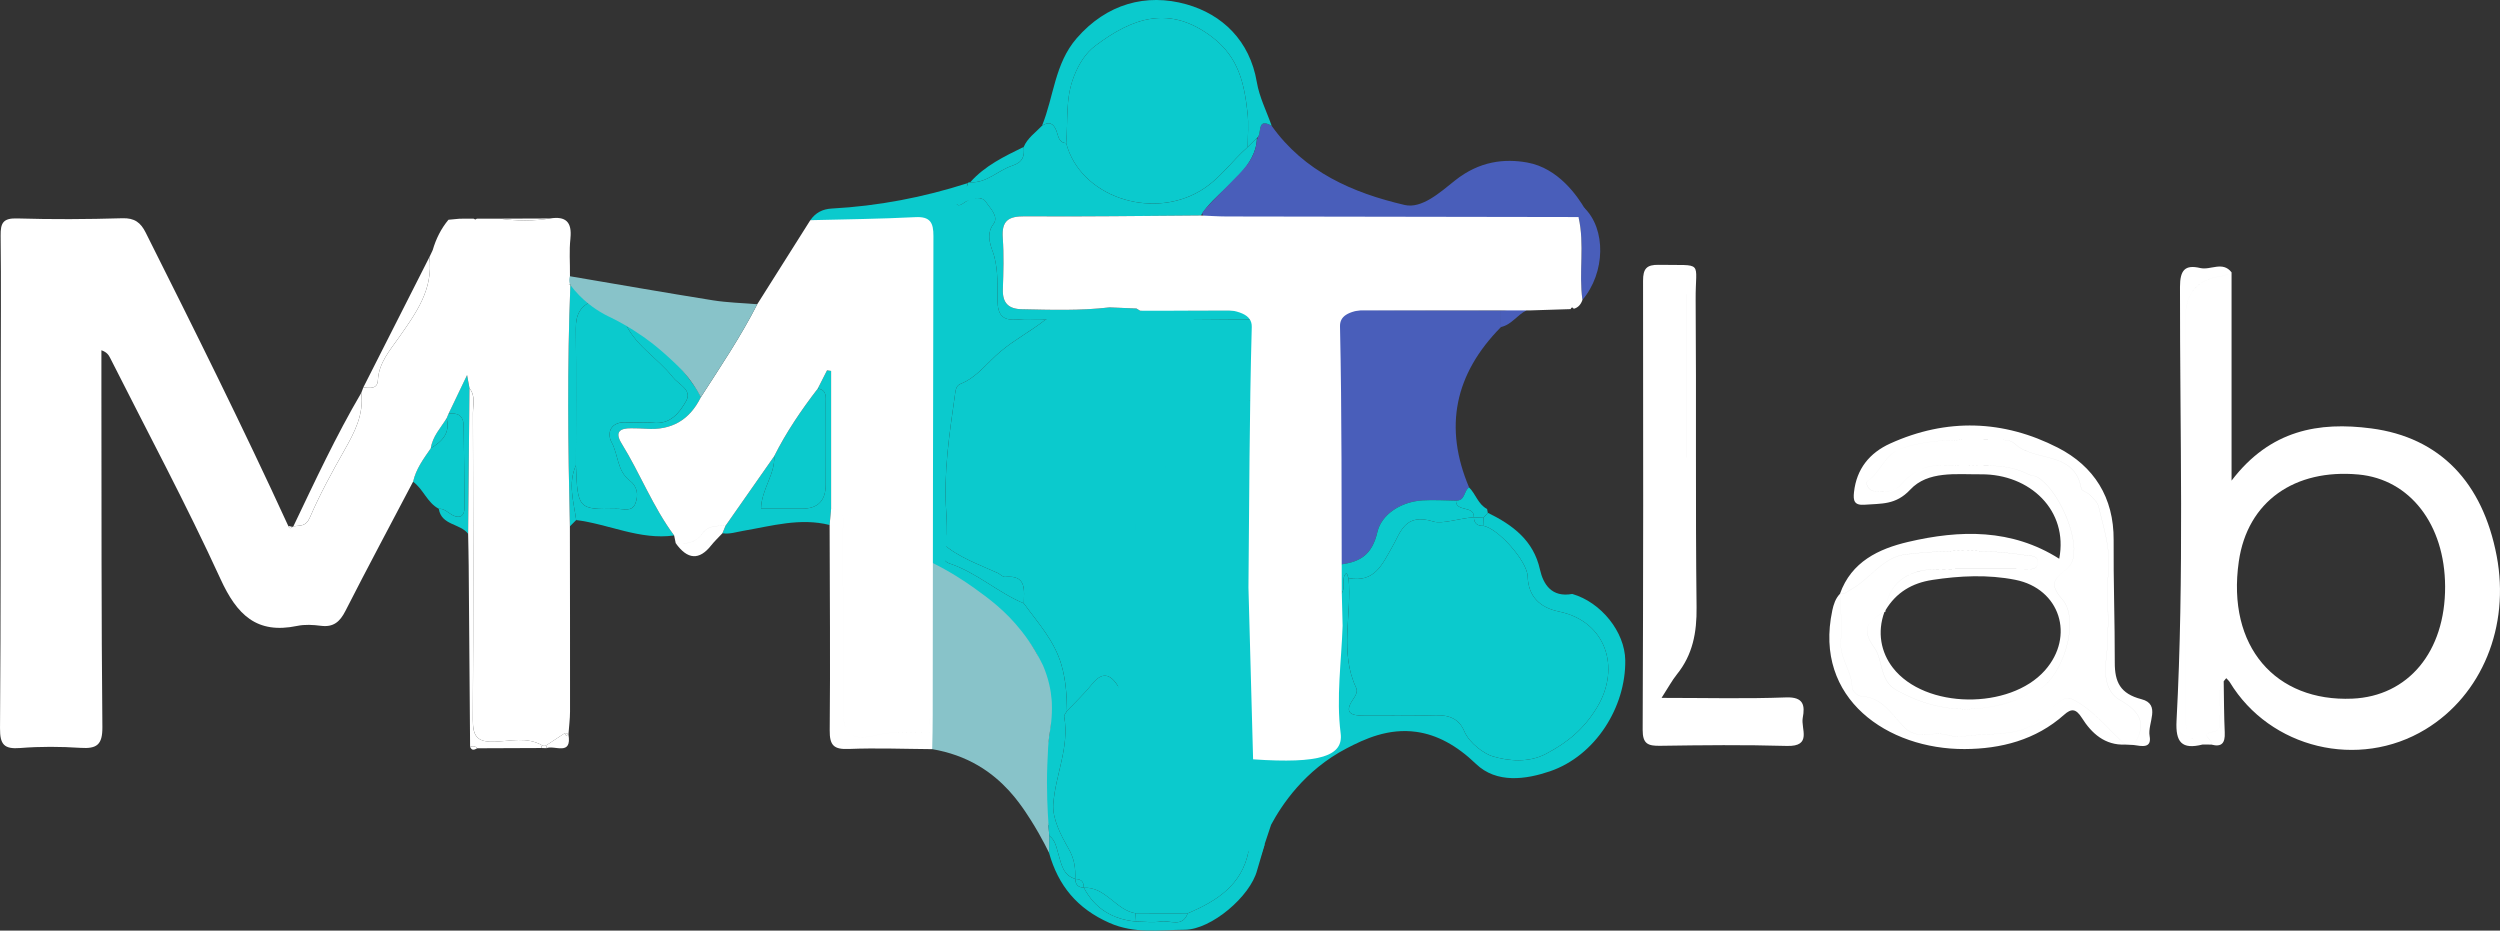 <?xml version="1.0" encoding="UTF-8"?>
<svg id="Layer_2" data-name="Layer 2" xmlns="http://www.w3.org/2000/svg" viewBox="0 0 1817.65 676.61">
  <rect x="0" y="0" width="1817.65" height="676.61" fill="#333333" stroke="none"/>
  <defs>
    <style>
      .cls-1 {
        fill: #b9b9c1;
      }

      .cls-1, .cls-2, .cls-3, .cls-4, .cls-5 {
        stroke-width: 0px;
      }

      .cls-2 {
        fill: #88c3c9;
      }

      .cls-3 {
        fill: #495eba;
      }

      .cls-4 {
        fill: #0bcacd;
      }

      .cls-5 {
        fill: #fff;
      }
    </style>
  </defs>
  <g id="Layer_1-2" data-name="Layer 1">
    <g>
      <path class="cls-3" d="M974.23,410.45c-.07-57.68.04-115.37-.38-173.05-.06-8.81,2.91-12.08,11.95-12.01,35.17.29,70.34.22,105.5.28,0,4.04-.01,8.08-.02,12.13-33.67,34.1-41.69,72.9-23.17,116.57-3.97,2.47-2.61,9.8-9.5,9.62-8.04-.1-16.1-.65-24.1-.19-16.02.91-30.13,10.29-33.05,22.94-3.83,16.53-12.36,21.93-27.23,23.72Z"/>
      <path class="cls-4" d="M873.1,156.68c-42.64.28-85.28.95-127.91.6-11.96-.1-17.03,3.13-16.13,15.67.89,12.42.48,24.96.07,37.43-.33,9.9,4.06,14.27,13.76,14.47,21.3.45,42.59,1.15,63.82-1.35,6.53.27,13.06.54,19.58.82.88.55,1.77,1.09,2.65,1.64,10.89-3.72,21.77-7.44,32.66-11.16,17.04,85.31,54.17,296.27-6.26,322.25-8.89,3.82-20.91,4.08-37.54-3.13-32.79-238.13-49.11-301.95-57.67-301.54-6.73.33-13.5-.71-20.2-.07-10.68,1.01-14.61-2.96-14.68-13.91-.07-10.51.47-20.98-2.34-31.91-1.47-5.71-7.05-15.1-.57-23.67,4.06-5.38-2.61-11.55-5.55-16.03-2.69-4.11-9.8-3.25-14.29-.37-4.13,2.64-7,5.48-8.19-1.95-.84-6.87,9.57-4.65,9.07-11.24.57-.54,1.24-.76,2.01-.67,12.06.66,20.16-8.65,30.46-12.03,7.95-2.61,9.11-6.99,8.44-13.69,2.79-6.56,8.64-10.48,13.31-15.41,5.18-3.43,8.34-1.77,10.5,3.76,1.41,3.59,1.48,8.54,7.08,8.91,10.08,38.44,60.97,55.87,96.92,35,14.58-8.46,23.16-21.78,35.08-32.21,2.21-2.19,4.43-4.38,6.64-6.57-.07,5.09-1.27,9.41-3.78,14.3-8.87,17.3-26.91,26.12-36.95,42.08Z"/>
      <path class="cls-3" d="M874.11,155.35c-.14-1.29,3.75-5.29,11.52-13.27,12.31-12.65,20.55-19.92,24.42-27.48,2.01-3.91,3.18-7.46,3.6-11.32.15-1.38.44-2.78,1.16-3.95,2.32-3.75-.52-13.81,9.78-7.82,23.71,33.39,58.97,48.74,96.63,57.51,12.52,2.91,25.75-9.1,36.64-17.78,17.77-14.17,36.04-16.04,52.56-13.07,22.64,4.07,36.55,24.48,42.14,34.05-1.04,2.09-2.09,4.17-3.13,6.26-219.17,9.94-274.47,4.91-275.32-3.13Z"/>
      <path class="cls-4" d="M954.85,519.53c4.86-.88,11.26-2.79,13.12-7.52,1.96-4.98-2.05-10.76-3.13-12.51-4.85-7.88-6.4-25.16,9.57-67.03,4.69-4.18.84-10.38,3.36-14.45,1.87-3.02,1.89,1.27,2.71,2.33,2.55,26.52-6.76,53.79,5.54,79.76,1.36,2.88-.61,5.95-2.48,8.69-6.78,10-.36,11.55,8.25,11.53,17.37-.04,34.75.23,52.11-.28,9.79-.29,16.94,2.66,20.68,11.52,3.9,9.23,15.05,16.63,20.43,18.25,11.6,3.49,26.29,5.04,39.23-1.84,15.55-8.26,27.43-17.9,37.05-33.93,17.32-28.86,6.13-62.35-27.64-69.36-14.07-2.92-22.46-10.86-22.95-25.62-.38-11.37-22.08-35.38-32.35-36.74.08-1.96.15-3.92.23-5.88,1.06-1.2,2.11-2.41,3.17-3.62,18.26,8.94,33.21,20.18,37.88,41.19,2.43,10.92,8.59,20.54,23.51,17.82,21.02,6.09,38.23,27.63,38.52,48.21.48,34-21.68,69.47-54.8,80.75-17.25,5.87-38.66,9.12-53.79-5.43-14.03-13.48-28.29-21.16-43.26-23.25-20.42-2.86-37.67,5.16-50.84,12.03-30.58,15.94-47.12,41.22-54.79,55.46-3.13,9.39-6.26,18.77-9.39,28.16-5.98-5.48-8.3-10.65-9.34-13.8-11.54-35.04,51.49-73.76,55.33-74.85.47-.13,4.07-1.17,5.68-3.9.33-.56.54-1.23.6-2.08.31-4.77-2.58-6.47-6.92-6.78-2.5-.18-2.79-.62-3.43-1.11-1.67-1.28-1.91-3.78-1.85-5.72Z"/>
      <path class="cls-4" d="M924.59,91.5c-11.44-6.65-6.66,6.51-10.77,8.81-2.21,2.18-4.42,4.37-6.64,6.57,0-8.32.76-16.72-.16-24.94-2.37-21.06-6.31-40.21-25.69-54.98-30.98-23.61-57.84-14.15-84.99,6.34-6.92,5.22-11.78,12.75-15.48,22.14-6.44,16.31-4.26,32.44-5.67,48.64-5.6-.37-5.67-5.32-7.08-8.91-2.16-5.53-5.33-7.19-10.5-3.76,8.61-21.09,9.17-45.13,25.2-63.59,21.75-25.06,50.53-32.92,79.82-24.67,26.02,7.33,46.08,26.4,51.15,56.57,1.83,10.89,7.11,21.2,10.81,31.78Z"/>
      <path class="cls-4" d="M453.53,232.22c12.04.53,15.98,11.9,23.89,17.95,3.66,2.8,6.55,6.6,10.11,9.56,5.4,4.48,20.2,23.61,22.03,29.06q-12.23,24.94-39.75,22.94c-3.61-.26-7.25-.29-10.87-.34-8.32-.12-12.13,2.76-6.99,11.07,13.51,21.85,22.76,46.13,38.18,66.86-24.88,3.47-47.36-8.22-71.2-11.21-1.78-13.26-6.18-26.51-.17-39.8,1.14,31.57,1.76,32.33,29.48,31.66,4.8-.12,11.25,2.51,13.72-3.91,2.34-6.08,1.58-12.33-4.25-16.77-9.06-6.9-8.11-18.68-13.05-27.74-3.83-7.02-.35-15.39,11.25-14.43,6.18.52,12.51-.48,18.65.25,12.74,1.52,19.51-7.22,24.33-15.86,4.55-8.17-5.57-11.91-9.75-17.28-11.28-14.49-28.86-23.65-35.61-41.99Z"/>
      <path class="cls-5" d="M1551.38,541.66c-2.06-.1-4.12-.2-6.17-.3-12.9-11.36-23.28-25.74-39.24-33.37-3.38-1.61-6.92.92-9.95,3.22-7.9,5.99-16.53,15.45-22.76,18.12-13.83,5.95-31.4,3.41-47.44,6.35-5.11.94-13.19-3.44-20.53-1.94-7.37,1.51-15.24.48-20.32-4.54-9.53-9.44-16.06-22.28-32.01-23.06-2.32-.11-6.35-3.98-6.35-6.11-.02-12.07-9.32-21.55-8.2-34.1,1.01-11.33-.27-22.87-.54-34.32,0,0-.12.12-.12.12,3.42.6,5.45-1.73,8.15-3.22,13.88-7.63,23.02-23.56,39.76-25.46,28.82-3.27,57.83-3.86,86.67.58,3.68.57,9.82-.2,9.25,5.75-.54,5.62-6.26,4.28-10.16,4.3-21.3.12-42.61-.23-63.91.14-21.87.38-34.98,11.39-36.64,29.86l.04.93-.84.4c-11.56,5.87-17.46,12.01-7.47,25.63,6.68,9.12,3.76,24.08,15.97,30.97,34.13,19.24,68.53,17.89,102.71.49,18.58-9.46,31.47-51.21,18.1-66.4-9.86-11.2-5.51-14.97,2.44-21.29,2.89-2.3,4.83-5.18,5.65-9.03,3.51-16.6-11.78-50.77-26.63-58.72-1.76-.94-4.1-.8-5.88-1.72-18.87-9.79-39.23-5.07-58.99-6.57-13.77-1.05-24.73,3.46-33.05,13.15-5.99,6.98-12.71,5.9-19.82,5.61-4.84-.2-7.15-6.03-5.1-7.45,9.5-6.61,12.25-19.49,24.59-23.67,23.18-7.85,46.9-5.95,70.57-6.15,4.19-.04,8.52-.24,11.84,2.87,14.27,13.4,43.42,4.67,48.22,32.45.31,1.78,4.36,2.66,6.13,4.49,2.48,2.57,5.68,5.34,6.41,8.52,3.3,14.35,8.32,28.19,7.27,43.63-1.51,22.3,1.09,44.98-1.7,67.05-1.65,13.1.35,24.59,9.89,29.99,15.43,8.74,19.82,17.76,10.19,32.8ZM1404.83,421.65c20.13-3.06,40.49-4.03,60.41-.09,32.59,6.44,43.52,41.05,21.53,65.87-25.44,28.71-87.17,28.31-110.57-1.95-8.7-11.25-11.45-25.86-6.14-40.46-11.56,5.87-17.46,12.01-7.48,25.63,6.68,9.12,3.76,24.08,15.97,30.97,34.13,19.24,68.53,17.89,102.71.49,18.58-9.46,31.47-51.21,18.1-66.4-9.86-11.2-5.51-14.97,2.44-21.29,2.89-2.3,4.83-5.18,5.65-9.03,3.51-16.6-11.78-50.77-26.63-58.72-1.76-.94-4.1-.8-5.88-1.72-18.87-9.79-39.23-5.07-58.99-6.57-13.77-1.05-24.73,3.46-33.05,13.15-5.99,6.98-12.71,5.9-19.82,5.61-4.84-.2-7.15-6.03-5.1-7.45,9.5-6.61,12.25-19.49,24.59-23.67,23.18-7.85,46.9-5.95,70.57-6.15,4.19-.04,8.52-.24,11.84,2.87,14.27,13.4,43.42,4.67,48.22,32.45.31,1.78,4.36,2.66,6.13,4.49,2.48,2.57,5.68,5.34,6.41,8.52,3.3,14.35,8.32,28.19,7.27,43.63-1.51,22.3,1.09,44.98-1.7,67.05-1.65,13.1.35,24.59,9.89,29.99,15.43,8.74,19.82,17.76,10.2,32.8,5.66.81,13.22,2.73,11.5-6.62-1.68-9.09,8.53-22.97-5.9-26.69-15.54-4.01-19.45-12.55-19.42-26.64.06-29.7-1.03-59.4-.83-89.09.22-30.95-14.32-53.71-40.53-67.13-39.55-20.26-80.92-21.65-121.94-3.03-14.95,6.78-24.44,18.38-26.31,35.37-.67,6.13.11,9.74,7.82,9.12,11.95-.96,22.53.35,33.06-10.95,12.86-13.8,33.31-11.03,51.52-11.16,35.48-.25,63.62,26.23,56.82,61.39-34.61-21.94-72.09-21.1-109.78-12.26-21.46,5.04-41.34,14.38-49.65,37.77,3.42.6,5.45-1.73,8.15-3.22,13.88-7.63,23.02-23.56,39.76-25.46,28.82-3.27,57.83-3.86,86.67.58,3.68.57,9.82-.2,9.25,5.75-.54,5.62-6.26,4.28-10.16,4.3-21.3.12-42.61-.23-63.91.14-21.87.38-34.98,11.39-36.64,29.86,7.7-12.92,19.33-19.82,33.97-22.04ZM1332.17,443.97c-13.7,64.23,40.58,100.86,96.21,100.64,26.33-.11,51.71-6.54,72.36-24.94,5.15-4.59,8.54-4.65,12.91,2.29,7.06,11.2,16.69,20.04,31.55,19.41-12.9-11.36-23.28-25.74-39.24-33.37-3.38-1.61-6.92.92-9.95,3.22-7.9,5.99-16.53,15.45-22.76,18.12-13.83,5.95-31.4,3.41-47.44,6.35-5.11.94-13.19-3.44-20.53-1.94-7.37,1.51-15.24.48-20.32-4.54-9.53-9.44-16.06-22.28-32.01-23.06-2.32-.11-6.35-3.98-6.35-6.11-.02-12.07-9.32-21.55-8.2-34.1,1.01-11.33-.27-22.87-.54-34.32-3.33,3.46-4.71,7.68-5.71,12.36Z"/>
      <path class="cls-4" d="M703.38,133.21c-.21.55-.44,1.35-.37,2.3.3,4.53,6.78,6.56,6.38,8.5-.18.86-1.71,1.71-7,2-3.7.88-9.12,2.71-14,7-5.45,4.79-7.46,10.22-8.26,11.73-3.61,6.9-22.57,10.51-90.98-4.64,3.79-5.46,8.91-8.12,15.63-8.48,33.66-1.81,66.5-8.12,98.59-18.4Z"/>
      <path class="cls-4" d="M913.46,614.08c2.03-.07,4.07-.14,6.1-.21-1.85,6.27-3.69,12.55-5.54,18.82-4.9,19.01-33.35,43.19-52.67,43.29-18.28.09-36.36,3.14-54.74-4.99-23.51-10.4-37.21-27.13-43.9-50.95.05-4.13.1-8.27.15-12.4,4.5,3.36,5.19,8.45,6.68,13.41,2.14,7.1,3.25,15.32,12.21,17.95l.08.09c.02,4.03,2.02,6.14,6.08,6.23l.13.13c8.03,15.31,21.01,22.98,37.93,24.57,6.03.06,12.18.91,18.06-.02,6.65-1.05,15.68,4.61,19.48-5.93,21.1-8.95,39.51-20.53,44.31-45.39.6-3.09,3.11-3.85,5.63-4.6Z"/>
      <path class="cls-4" d="M324.7,304.08c.46-1.09.92-2.18,1.38-3.27,6.78-.95,10.92,1.39,11.01,8.81.25,19.73.62,39.46.68,59.18.02,6.17-3.23,8.75-9.08,5.55-3.14-1.72-5.64-4.68-9.66-4.44-8.48-4.43-11.23-14.3-18.72-19.68,2.06-9.29,7.62-16.72,12.87-24.31,8.26-4.95,14.38-11.03,11.52-21.85Z"/>
      <path class="cls-4" d="M604.27,369.86c-.36,3.95-.72,7.9-1.08,11.85-21.34-5.42-41.97.68-62.69,4.21-5.1.87-9.98,2.6-15.25,1.79.76-1.83,1.52-3.67,2.28-5.5,11.78-16.84,23.57-33.68,35.35-50.53.75,13.28-9.24,23.94-9.57,38.15,10.33,0,20.14,0,29.95,0,11.56,0,17.05-6.05,17.08-17.33.07-19.73.09-39.45.02-59.18-.02-4.51,1.01-9.82-5.78-10.81,2.24-4.42,4.49-8.85,6.73-13.27.98.15,1.97.3,2.95.45v100.18Z"/>
      <path class="cls-4" d="M418.76,338.3c-6.01,13.3-1.61,26.55.17,39.8-1.54,1.54-3.08,3.08-4.62,4.63-1.36-58.51-2.01-117.02.36-175.51,5,4.71,14.4,3.01,16.78,11.54-9.66,3.37-12.89,10.25-12.78,20.28.36,33.09.11,66.18.09,99.27Z"/>
      <path class="cls-2" d="M762.87,607.63c-.05,4.14-.1,8.27-.15,12.4-1.78-3.64-4.28-8.52-7.49-14.16-3.9-6.84-7.71-12.77-9.92-15.99-4.65-6.75-15.25-22.28-34.27-33.37-9.86-5.75-20.88-9.7-33.25-11.84-1.1-1.31-2.95-3.89-3.9-7.64-1.06-4.2-.42-7.69,0-9.39,27.62-7.52,40.42-3,46.93,3.13,13.13,12.35,7.55,37.63,25.81,48.75,3.8,2.31,7.43,3.29,9.76,3.75.05.84.16,1.67.34,2.49-.18,5.41-1.03,11.08,5.5,13.82.22,2.68.44,5.36.66,8.04Z"/>
      <path class="cls-3" d="M1147.66,157.81c1.34-2.29,2.69-4.58,4.04-6.86,16.15,15.49,15.59,47.25-1.16,67.11-2.84-20,1.77-40.34-2.87-60.24Z"/>
      <path class="cls-1" d="M1081.75,372.82c-.27-.9-.45-1.82-.54-2.75"/>
      <path class="cls-4" d="M341.34,282.33c-.33,35.27-.65,70.55-.98,105.81-5.75-7.67-19.45-6.03-21.34-18.22,4.03-.24,6.52,2.72,9.66,4.44,5.85,3.2,9.1.62,9.08-5.55-.06-19.73-.44-39.46-.68-59.18-.09-7.42-4.23-9.76-11.01-8.81,4.18-8.74,8.36-17.47,13.47-28.15.89,4.81,1.34,7.24,1.79,9.66Z"/>
      <path class="cls-4" d="M744.29,106.82c.67,6.71-.49,11.08-8.44,13.69-10.31,3.38-18.4,12.69-30.46,12.03,10.66-12.07,24.84-18.81,38.9-25.72Z"/>
      <path class="cls-4" d="M1081.2,370.08c.09.93.27,1.85.54,2.75-1.05,1.21-2.11,2.41-3.17,3.61-2.32-.09-4.64-.19-6.96-.28l-.07-.06c.65-8.92-13.26-3.53-12.94-12.12,6.88.18,5.52-7.15,9.5-9.62,4.89,4.83,6.47,12.22,13.1,15.72Z"/>
      <path class="cls-5" d="M1607.72,541.35c-2.13,0-4.26-.01-6.39-.02-11.84-3.84-12.55-13.19-12.53-23.65.2-95.59.15-191.17.18-286.76q0-26.94,26.31-30.17c2.47-.31,4.8-1.8,7.19-2.75v151.44c28.2-37.03,63.65-42.92,101.53-37.97,49.96,6.53,81.07,39.24,91.24,92.8,9.73,51.28-10.74,101.09-51.78,126-48.6,29.5-113.02,13.96-142.27-34.27-.67-1.1-1.72-1.96-2.59-2.93-.61.75-1.23,1.5-1.84,2.25-5.59,7.96-1.56,16.96-2.76,25.4-.61,4.27,1.77,10.28-4.85,11.35-11.13,1.8,1.22,6.56-1.44,9.26ZM1777.74,426.39c-.17-45.1-25.6-77.96-62.99-81.4-46.28-4.26-80.72,19.46-87.01,63.24-8.92,62.11,26.96,102.12,82.54,99.73,40.48-1.73,67.65-33.95,67.46-81.58ZM1599.69,194.87c-11.05-2.6-14.7,1.5-14.71,13.71-.11,105.16,3.1,210.36-2.51,315.46-.83,15.6,3.79,21.08,18.86,17.3-11.84-3.84-12.55-13.19-12.53-23.65.2-95.59.15-191.17.18-286.76q0-26.94,26.31-30.17c2.47-.31,4.8-1.8,7.19-2.75-6.53-8.39-15.23-1.37-22.79-3.14ZM1617.53,532.69c-.57-12.44-.54-24.9-.77-37.36-5.59,7.96-1.56,16.96-2.76,25.4-.61,4.27,1.77,10.28-4.85,11.35-11.13,1.8,1.22,6.56-1.44,9.26,7.67,2.09,10.15-1.16,9.81-8.66Z"/>
      <path class="cls-3" d="M1091.28,237.79c0-4.04.01-8.08.02-12.13,6.2.3,12.41-2.9,18.59.01-6.78,3.23-10.78,10.38-18.61,12.11Z"/>
      <path class="cls-4" d="M324.7,304.08c2.86,10.82-3.26,16.9-11.52,21.85,1.23-8.66,7.21-14.82,11.52-21.85Z"/>
      <path class="cls-4" d="M594.59,282.51c6.79,1,5.77,6.3,5.78,10.81.07,19.73.05,39.45-.02,59.18-.04,11.28-5.52,17.34-17.08,17.33-9.81,0-19.62,0-29.95,0,.33-14.21,10.31-24.87,9.57-38.15,8.8-17.54,19.79-33.66,31.7-49.18Z"/>
      <path class="cls-4" d="M850.54,532.4c.05-.83.14-1.66.26-2.49-.09-99.28-.19-198.55-.28-297.82,0,0-.35-.28-.35-.27,30.14.12,60.28.78,90.4.1,12.67-.28,17.1,3.31,16.9,16.54-.73,47.81-.4,95.64-.13,143.45.03,5.51-3.47,13.08,5.63,15.65.33,37.33.65,74.65.98,111.98,0,0-1.17.83-1.17.83-12.38-2.82-11.98-12.36-11.97-22.07.08-77.11.08-154.22-.09-231.33,0-4.54,2.5-12.38-5.71-11.66-5.68.5-14.19-.27-16.78,5.91-3.11,7.44,5.28,7.01,9.48,8.83,3.69,1.6,6.75,3.67,6.14,7.87-.71,4.93-5.16,4.44-8.69,4.34-6.06-.17-11.35,1.89-15.93,5.48-6.3,4.94-12.11,5.34-18.09-.36-2.59-2.47-5.31-5.73-9.4-3.98-5.03,2.17-3.36,7.13-3.39,11.03-.15,22.92,0,45.85-.16,68.77-.03,4.73,1.48,10.03-3.16,15.49-4.18-5.7-2.91-10.94-2.93-15.74-.11-33.34,0-66.69-.14-100.03-.02-4.86,1.47-11.66-6.77-11.22-6.91.37-5.58,6.42-5.62,10.83-.14,19.28.04,38.56-.16,57.83-.04,3.79,1.66,10.81-3.57,10.33-12.96-1.19-8.62,7.85-8.65,13.26-.27,57.83-.08,115.66-.33,173.5-.02,5.41,3.57,13.31-6.31,14.96Z"/>
      <path class="cls-4" d="M962.96,407.56c-9.1-2.56-5.6-10.14-5.63-15.65-.26-47.82-.6-95.65.13-143.45.2-13.23-4.23-16.82-16.9-16.54-30.12.67-60.26.02-90.4-.1.83-8.03,7.28-6.17,11.92-6.2,29.6-.23,59.2.11,88.79-.27,9.22-.12,12.87,2.78,12.78,12.45-.5,56.59-.52,113.18-.7,169.77Z"/>
      <path class="cls-4" d="M1058.61,363.98c-.32,8.6,13.59,3.2,12.94,12.12-10.03.65-22.94,5.1-29.26,3.12-21.01-6.58-23.85,7.76-30.18,18.67-7.11,12.28-12.55,26-31.62,22.46-.82-1.06-.85-5.35-2.71-2.33-2.52,4.07,1.33,10.27-3.36,14.45-.06-7.34-.12-14.68-.18-22.02,14.87-1.79,23.4-7.19,27.23-23.72,2.93-12.65,17.04-22.03,33.05-22.94,8-.46,16.06.1,24.1.19Z"/>
      <path class="cls-4" d="M850.51,232.09c.09,99.27.19,198.54.28,297.82-1.27-.19-2.54-.38-3.81-.58.12-93.27.19-186.54.52-279.81.02-5.8-2.69-12.47,3.01-17.44Z"/>
      <path class="cls-4" d="M850.54,532.4c1.51-.23,4.07-.86,5.69-2.9,3.14-3.95.76-10.63.15-12.49-4.85-14.83-19.96-97.83-11-156,2.95-19.16,6.67-23.66,7-42,.3-16.68,3.21-33.36,2-50-.14-1.91-.52-6.23,2-10,2.01-3.01,4.04-2.91,10-7,7-4.8,7.27-7.03,10-7,5.35.06,9.44,8.71,11,12,4.72,9.99,2.06,14.92,7,19,3.84,3.16,6.76,1.27,10,5,3.73,4.29,1.91,9.17,4.88,10.51,1.6.72,4.97.12,9.95-3.78,4.57-3.58,9.86-5.65,15.93-5.48,3.53.1,7.98.59,8.69-4.34.61-4.21-2.45-6.28-6.14-7.87-4.2-1.82-12.59-1.39-9.48-8.83,2.59-6.18,11.1-5.42,16.78-5.91,8.21-.72,5.7,7.12,5.71,11.66.17,77.11.17,154.22.09,231.33-.01,9.72-.4,19.26,11.97,22.07.91,3.21,2.48,5.72,6.24,6,4.17.32,6.94,2.01,6.65,6.78-.06.89-.28,1.59-.62,2.16-1.55,2.6-4.79,3.63-5.41,3.82-5.72,1.77-35.31,23-48.59,54.23-1.98,4.66-4.67,12.07-6.26,21.9-2.41-.27-4.85-.09-6.12,1.43-.68.82-.78,1.75-.83,1.99-4.81,24.86-23.21,36.44-44.32,45.39-12.64-.02-25.27-.03-37.91-.05-14.41-2.36-21.61-19.3-37.55-18.58,0,0-.13-.13-.13-.13.18-4.23-1.89-6.26-6.08-6.23,0,0-.08-.09-.08-.09.31-7.73-.58-14.55-4.82-21.93-5.66-9.86-11.87-21.83-11.13-32.42,1.48-21.18,11.9-41.44,7.95-63.59-.22-1.22,1.3-2.74,2.01-4.12,6.12-6.49,12.66-12.64,18.24-19.57,7.46-9.25,13.21-7.36,18.92,1.5,3.95,6.12,4.04,14.93,12.43,17.97-1.79,21.66,13.41,15.82,25.17,15.56Z"/>
      <path class="cls-4" d="M825.38,516.84c-8.4-3.04-8.49-11.85-12.43-17.97-5.71-8.86-11.47-10.75-18.92-1.5-5.58,6.92-12.13,13.07-18.25,19.57-.13-11.28-.8-22.26-4.01-33.41-5.09-17.71-17.09-30.61-27.37-44.81.1-9.72,2.29-20.83-13.72-19.29-1.65.16-3.45-1.96-5.28-2.81-13.88-6.39-28.56-11.27-40.27-21.69.97-2.09,1.94-4.17,2.91-6.26.02-5.21.4-10.45,0-15.63-2.21-29.04,2.26-57.57,6.29-86.14.45-3.23.76-6.49,4.08-7.82,12.03-4.83,19.5-15.52,28.92-23.45,10.4-8.76,22.32-14.9,32.8-23.24,17.71,0,35.44.4,53.13-.18,9.66-.32,12.52,3.36,12.49,12.73-.33,90.64-.3,181.27-.37,271.91Z"/>
      <path class="cls-4" d="M775.18,104.08c1.42-16.2-.77-32.33,5.67-48.64,3.71-9.39,8.57-16.93,15.48-22.14,27.16-20.49,54.01-29.94,84.99-6.34,19.38,14.77,23.33,33.92,25.69,54.98.92,8.22.16,16.62.16,24.94-11.92,10.42-20.5,23.74-35.08,32.2-35.95,20.87-86.84,3.44-96.92-35Z"/>
      <path class="cls-4" d="M760.13,232.38c-10.49,8.33-22.4,14.48-32.8,23.24-9.42,7.93-16.89,18.62-28.92,23.45-3.31,1.33-3.62,4.59-4.08,7.82-4.03,28.58-8.5,57.1-6.29,86.14.13,1.73.12,2.49.17,3.92.55,15.98-.59,28.96-1.81,38.07-5.21-3.13-10.43-6.26-15.64-9.39,2.76-14.12,5.03-29.83,6.26-46.93,2.32-32.37.3-60.99-3.13-84.47,0,0-14.97-74.67-3.13-109.5,1.32-3.87,4.73-13.93,13.88-18.25,3.82-1.81,7.46-2.05,9.68-2.04,1.19,7.42,4.07,4.59,8.19,1.95,4.49-2.88,11.59-3.74,14.29.37,2.94,4.49,9.61,10.66,5.55,16.03-6.48,8.58-.9,17.96.57,23.67,2.81,10.93,2.27,21.4,2.34,31.91.07,10.95,4,14.92,14.68,13.91,6.67-.63,13.46,0,20.2.07Z"/>
      <path class="cls-4" d="M980.49,420.35c19.07,3.54,24.51-10.18,31.62-22.46,6.33-10.92,9.17-25.25,30.18-18.67,6.33,1.98,19.23-2.47,29.26-3.12,0,0,.07.06.07.06.06,4.25,2.38,6.23,6.73,6.17,10.27,1.36,31.97,25.37,32.35,36.74.49,14.77,8.87,22.7,22.95,25.62,33.77,7.02,44.96,40.5,27.64,69.36-9.62,16.03-21.5,25.67-37.05,33.93-12.94,6.87-27.63,5.33-39.23,1.84-5.37-1.62-16.53-9.02-20.43-18.25-3.74-8.86-10.9-11.81-20.68-11.52-17.36.51-34.74.24-52.11.28-8.6.02-15.02-1.53-8.25-11.53,1.86-2.74,3.84-5.81,2.48-8.69-12.3-25.96-2.99-53.23-5.54-79.76Z"/>
      <path class="cls-4" d="M1078.35,382.32c-4.35.06-6.67-1.92-6.73-6.17,2.32.09,4.63.18,6.96.28-.07,1.96-.15,3.93-.22,5.89Z"/>
      <path class="cls-4" d="M418.76,338.3c.02-33.09.26-66.18-.09-99.27-.11-10.03,3.12-16.91,12.78-20.28,2.42.45,4.83.9,7.24,1.35-.2,3.72,1.62,5.33,5.28,4.99.36,6.18,4.61,7.12,9.56,7.12,6.75,18.34,24.33,27.49,35.61,41.99,4.18,5.37,14.3,9.12,9.75,17.28-4.82,8.64-11.58,17.39-24.33,15.86-6.14-.73-12.47.26-18.65-.25-11.61-.97-15.08,7.41-11.25,14.43,4.94,9.06,3.99,20.84,13.05,27.74,5.83,4.44,6.59,10.7,4.25,16.77-2.47,6.42-8.92,3.8-13.72,3.91-27.72.67-28.34-.09-29.48-31.66Z"/>
      <path class="cls-4" d="M443.96,225.1c-3.66.34-5.48-1.27-5.28-4.99,3.1.26,4.73,2.05,5.28,4.99Z"/>
      <path class="cls-4" d="M756.37,583.28c-1.03-25.23,10.93-49.27,6.82-74.77-3.8-23.54-10.1-45.95-34.69-56.17-8.32-3.46-14.19-8.16-18.02-15.82-.88-1.75-2.54-3.1-9.88-9.63-8.6-7.66-11.17-9.47-13.89-11.08-1.85-1.09-3.43-1.9-4.53-2.43.08-10.23.16-20.46.24-30.68,1.87,1.99,3.74,3.97,5.6,5.95-.97,2.08-1.94,4.17-2.91,6.26-.21,5.69-1.23,12.61,5.32,14.8,19.71,6.6,35.05,21.08,53.95,28.99,10.28,14.21,22.28,27.1,27.37,44.81,3.21,11.15,3.88,22.13,4.01,33.41-.71,1.38-2.22,2.91-2.01,4.12,3.95,22.15-6.47,42.41-7.95,63.59-.74,10.59,5.47,22.56,11.13,32.42,4.24,7.38,5.13,14.21,4.82,21.93-8.96-2.63-10.07-10.85-12.21-17.95-1.49-4.96-2.18-10.05-6.68-13.41-.22-2.68-.44-5.36-.66-8.05-.96-4.96-1.07-10.25-5.5-13.81-.18-.82-.3-1.65-.34-2.49Z"/>
      <path class="cls-4" d="M788.05,645.44c15.94-.73,23.14,16.21,37.55,18.58.13,2,.25,4,.37,6-16.92-1.59-29.9-9.26-37.93-24.57Z"/>
      <path class="cls-4" d="M825.98,670.01c-.12-2-.25-4-.37-6,12.63.02,25.27.03,37.91.05-3.8,10.54-12.82,4.87-19.48,5.93-5.87.93-12.03.08-18.06.02Z"/>
      <path class="cls-4" d="M781.84,639.09c4.19-.03,6.26,2,6.08,6.23-4.06-.09-6.06-2.19-6.08-6.23Z"/>
      <path class="cls-4" d="M756.71,585.77c4.43,3.57,4.54,8.86,5.5,13.81-6.53-2.73-5.68-8.41-5.5-13.81Z"/>
      <path class="cls-4" d="M887.79,418.36c-.54.83-1.05,2.57-2.12,3.04-1.83.8-3.01-.84-2.93-2.44.07-1.28.87-3.15,1.87-3.61,1.8-.84,2.63.83,3.18,3.02Z"/>
      <path class="cls-4" d="M744.39,438.71c-18.9-7.91-34.24-22.39-53.95-28.99-6.55-2.19-5.53-9.11-5.32-14.8,11.71,10.42,26.39,15.3,40.27,21.69,1.83.84,3.63,2.97,5.28,2.81,16.01-1.54,13.82,9.57,13.72,19.29Z"/>
      <path class="cls-5" d="M1208.04,507.4c32.5,0,61.54.75,90.51-.34,12.91-.49,13.84,5.9,12.15,14.88-1.47,7.79,7.1,20.94-11.53,20.4-30.69-.89-61.43-.57-92.13-.1-8.92.14-12.76-1.38-12.72-11.63.44-108.8.47-217.61.28-326.41-.02-8.81,2.54-11.82,11.4-11.65,33.45.65,26.61-3.79,26.84,25.58.58,74.44-.21,148.89.67,223.33.22,18.36-2.72,34.47-14.3,48.84-3.51,4.35-6.17,9.39-11.16,17.11ZM1226.09,332.76c0-39.6,0-79.2-.01-118.8,0-6.26.93-12.78-8.83-13.01-9.06-.21-9.79,4.89-10.01,11.94-.73,23.36-1.88,46.97-1.07,70.05,1.77,49.98-.04,99.9,1.11,149.83.11,4.61,1.51,9.96-1.84,13.63-11.24,12.31.24,22.46,3.38,32.93,1.44,4.8,9.56,4.57,10.09-1.41,1.06-11.8,8.13-21.54,7.66-34.2-1.37-36.94-.49-73.97-.49-110.96ZM1226.08,213.96c0-6.26.93-12.78-8.83-13.01-9.06-.21-9.79,4.89-10.01,11.94-.73,23.36-1.88,46.97-1.07,70.05,1.77,49.98-.04,99.9,1.11,149.83.11,4.61,1.51,9.96-1.84,13.63-11.24,12.31.24,22.46,3.38,32.93,1.44,4.8,9.56,4.57,10.09-1.41,1.06-11.8,8.13-21.54,7.66-34.2-1.37-36.94-.49-73.97-.49-110.96,0-39.6,0-79.2-.01-118.8Z"/>
      <g>
        <path class="cls-5" d="M1147.66,157.81c-85.3-.13-170.6-.24-255.9-.42-6.22-.01-12.44-.47-18.66-.72-42.64.28-85.28.95-127.91.6-11.96-.1-17.03,3.13-16.13,15.67.89,12.42.48,24.96.07,37.43-.33,9.9,4.06,14.27,13.76,14.47,21.3.45,42.59,1.15,63.82-1.35,0,0,0,0,0,0h0c4.65-3.74,9.21-5.24,13.63-3.55-4.43-1.69-8.98-.19-13.63,3.55,6.53.27,13.06.54,19.58.82.88.55,1.77,1.09,2.65,1.64,88.65-.25,177.32-.34,265.99-.28,2.03,0,15.82.01,17.84.01,9.7-.31,19.42-.62,29.13-.93.65-1.44,1.43-1.51,2.34-.24,3.35-.92,5.21-3.32,6.29-6.46-2.84-19.99,1.77-40.33-2.87-60.23Z"/>
        <path class="cls-5" d="M994.17,224.74c-37.94-.19-75.87-.38-113.81-.57,21.15.95,29.99,4.65,29.75,13.59-1.75,63.13-1.79,126.26-2.41,189.39,1.13,41.64,2.26,83.28,3.38,124.92,49,3.41,65.73-2.56,63.66-18.86-3.3-26.04.57-52.17,1.42-78.26-.21-8.19-.41-16.38-.61-24.57-.22-64.35.13-128.7-1.28-193.05-.16-7.21,5.22-11.07,19.91-12.6Z"/>
      </g>
      <path class="cls-2" d="M762.39,600c-.75-.2-1.8-.51-3-1-13.67-5.62-19.27-23.42-24.44-30.17-.31-.41-1.98-2.61-4.08-5.72-.24-.35-.45-.68-.68-1.04-10.74-16.88-9.12-25.45-15.64-31.29-4.89-4.38-14.84-7.65-37.54,0v-122.02c13.3,6.57,23.75,13.36,31.29,18.77,10.64,7.64,22.68,16.41,34.41,31.29,7.58,9.6,12.53,18.58,15.64,25.03,4.04,9.5,5.71,17.99,6.26,25.03.01.17.09.97.13,2.04.42,10.8-.97,18.29-1.84,24.05-.77,5.08-1,10.33-1.42,20.85-.73,18.02.21,34.73.91,44.19Z"/>
      <path class="cls-5" d="M491.29,394.93c-.39-1.88-.78-3.76-1.16-5.62-15.42-20.73-24.67-45.01-38.18-66.86-5.14-8.31-1.33-11.19,6.99-11.07,3.63.05,7.26.08,10.87.34q27.52,1.99,39.75-22.93c14.27-22.18,29.01-44.06,41.02-67.6,12.86-20.37,25.72-40.74,38.57-61.1,25.47-.66,50.97-.9,76.42-2.21,10.92-.56,13.11,4.21,13.09,13.7-.31,116.18-.39,232.36-.53,348.54-3.22,3.06-3.2,6.15-.08,9.27-.01,1.05-.02,2.1-.03,3.15-13.48.43-27.53-1.38-40.31,1.83-17.29,4.34-24.72.77-24.75-17.18-.07-44.28.04-88.56-.08-132.84-.02-6.28,2.53-14.6-8.62-14.47v-100.18c-.98-.15-1.97-.3-2.95-.45-2.24,4.42-4.49,8.85-6.73,13.27-11.92,15.52-22.91,31.64-31.7,49.18-11.78,16.84-23.57,33.68-35.35,50.53-6.16.27-12.51-.48-16.87,5.69-4.72,6.69-11.76,7.85-19.37,7.03ZM603.18,381.71c.11,49.75.56,99.51.07,149.26-.11,11.05,3.03,14.02,13.92,13.57,20.16-.83,40.4,0,60.6.14.08-4.05.17-8.09.25-12.14-13.48.43-27.53-1.38-40.31,1.83-17.29,4.34-24.72.77-24.75-17.18-.07-44.28.04-88.56-.08-132.84-.02-6.28,2.53-14.6-8.62-14.47-.36,3.95-.72,7.9-1.08,11.85ZM510.66,387.9c-4.72,6.69-11.76,7.85-19.37,7.03q12.81,18.04,25.74,1.65c2.5-3.15,5.47-5.93,8.21-8.87.76-1.83,1.52-3.67,2.28-5.5-6.16.27-12.51-.48-16.87,5.69ZM678.05,529.39c.03-3.09.05-6.18.08-9.27-3.22,3.06-3.2,6.15-.08,9.27Z"/>
      <g>
        <path class="cls-5" d="M300.31,350.24c-16.45,31.31-33.14,62.5-49.2,94.01-4.02,7.88-8.69,11.92-17.83,10.74-5.64-.73-11.65-1.08-17.15.07-29.6,6.2-43.92-8.14-55.82-34.11-24.9-54.34-53.22-107.12-80.14-160.54-1.09-2.16-2.28-4.28-6.44-5.76,0,10.5-.01,21,0,31.5.12,80.8-.07,161.6.71,242.4.12,12.96-4.02,15.96-15.9,15.18-14.53-.95-29.25-1.05-43.75.12-11.78.95-14.87-2.47-14.78-14.42.64-84.45.45-168.9.53-253.35.03-34.93.33-69.86-.08-104.78-.11-9.12,1.74-12.79,11.95-12.49,25.52.76,51.09.63,76.62-.14,8.82-.27,13.26,3.18,16.87,10.38,35.45,70.67,70.7,141.43,103.67,213.31.66,1.77,1.62,2.26,3.06.73,0,0,.72-.45.71-.45,4.77-.67,9.05.43,12.03-6.52,7.2-16.77,16.05-32.89,25.05-48.81,7.39-13.06,14.23-25.96,12.24-41.63.49-1.31.99-2.62,1.48-3.93,4.61.29,10.24,1.44,10.62-5.33.7-12.63,8.58-21.47,15.23-30.97,12.33-17.64,25.19-35.02,22.18-58.46.83-1.74,1.65-3.49,2.48-5.23,10.92,3.9,8.97-9.23,15.19-11.5,18.66-6.8,38.13-9.28,57.51-6.24,11.61,1.82,22.06,7.35,19.78,23.69-.84,5.99-6.05,16.32,6.2,19.32,0,0,1.37.2,1.37.2-2.37,58.5-1.72,117-.36,175.51.06,44.8.16,89.6.11,134.4,0,5.67-.77,11.34-1.18,17.02-.62-.89-1.48-1.27-2.56-1.13-4.59,3.01-9.19,6.02-13.78,9.04-.9.32-1.78.29-2.65-.09-11.15-6.53-23.37-3.04-34.9-2.7-12.79.38-15.64-4.31-15.57-16.2.43-74.24.23-148.48.07-222.72-.01-6.03,2-12.53-2.51-18.01-.45-2.43-.9-4.85-1.79-9.66-5.11,10.67-9.29,19.41-13.47,28.14-.46,1.09-.92,2.18-1.38,3.27-4.32,7.03-10.3,13.18-11.52,21.84-5.26,7.59-10.81,15.02-12.87,24.31Z"/>
        <path class="cls-5" d="M340.36,388.14c.14,7.74.35,15.48.41,23.23.36,43.88.68,87.76,1.02,131.64,1.93-.7,3.72-.74,5.14,1.03,15.61-.06,31.23-.13,46.85-.19-.24-.73-.09-1.36.46-1.89-11.15-6.53-23.36-3.04-34.9-2.7-12.79.38-15.64-4.31-15.57-16.2.43-74.24.23-148.48.07-222.72-.01-6.03,2-12.53-2.51-18.01-.33,35.27-.65,70.55-.98,105.81Z"/>
        <path class="cls-5" d="M213.33,382.62c4.77-.67,9.05.43,12.03-6.52,7.2-16.77,16.05-32.89,25.05-48.81,7.39-13.06,14.23-25.96,12.24-41.63-18.39,31.33-33.68,64.23-49.32,96.95Z"/>
        <path class="cls-5" d="M414.74,173.13c1.21-11.76-3.47-16.1-14.75-14.3-12.28,2-24.57,1.84-36.86.13-5.43,0-10.88,0-16.32,0l-1.24.65s-1.25-.63-1.24-.63c-3.38.01-6.77.02-10.15.03-2.71.26-5.42.51-8.12.76-5.4,6.49-9.06,13.89-11.42,21.96,1.8,4.99,4.96,11.71,9.76,12.25,6.05.68,7.21-9.31,17-15,15.91-9.25,32.45,5.73,48-5,3.1-2.14,5.3-4.71,8-4,4.85,1.28,7.47,12.16,7,21-.43,8.12-3.36,12.23-1,15,2.21,2.58,7.25,1.91,11,1-.01-1.32-.03-3.49,0-6.16.11-11.11-.68-17.58.36-27.71Z"/>
        <path class="cls-5" d="M264.13,281.74c4.61.29,10.24,1.44,10.62-5.33.7-12.63,8.58-21.47,15.23-30.97,12.33-17.64,25.19-35.02,22.18-58.46-16.01,31.59-32.02,63.18-48.03,94.76Z"/>
        <path class="cls-5" d="M363.13,158.97c12.29,1.71,24.58,1.87,36.86-.13"/>
        <path class="cls-5" d="M397.28,543.97c5.9-2.45,18.75,6.06,16-10.11-1.39,1.35-2.23.98-2.6-.84-4.59,3.01-9.19,6.02-13.78,9.04.53.56.66,1.2.38,1.92Z"/>
        <path class="cls-5" d="M346.94,544.04c-1.42-1.76-3.22-1.73-5.14-1.03,1.19,2.96,3.11,2.22,5.14,1.03Z"/>
        <path class="cls-5" d="M344.33,159s1.24.63,1.24.63"/>
        <path class="cls-5" d="M394.25,541.96c-.55.53-.7,1.16-.47,1.89,1.16.04,2.33.08,3.51.12.28-.72.15-1.36-.38-1.92-.9.32-1.78.29-2.66-.09Z"/>
        <path class="cls-5" d="M209.56,382.35c.66,1.77,1.62,2.26,3.06.73-1.02-.24-2.04-.48-3.06-.73Z"/>
        <path class="cls-5" d="M413.24,534.15c-.62-.89-1.48-1.27-2.56-1.13.37,1.83,1.2,2.19,2.6.84,0,0-.04.29-.04.29Z"/>
      </g>
      <path class="cls-2" d="M550.58,221.19c-12.01,23.54-26.75,45.43-41.02,67.6-3.42-6.54-6.96-11.48-9.68-14.89-4.4-5.52-8.37-9.17-13.5-13.9-6.53-6.01-11.85-10.12-13-11-6.66-5.11-16.27-11.68-29-18-6.61-3.03-15.04-7.96-23-16-2.6-2.63-4.83-5.26-6.72-7.78-.31-.62-.78-1.77-.83-3.29-.04-1.38.3-2.47.54-3.09,34.63,5.87,69.23,11.95,103.92,17.5,10.64,1.7,21.51,1.94,32.28,2.85Z"/>
    </g>
  </g>
</svg>